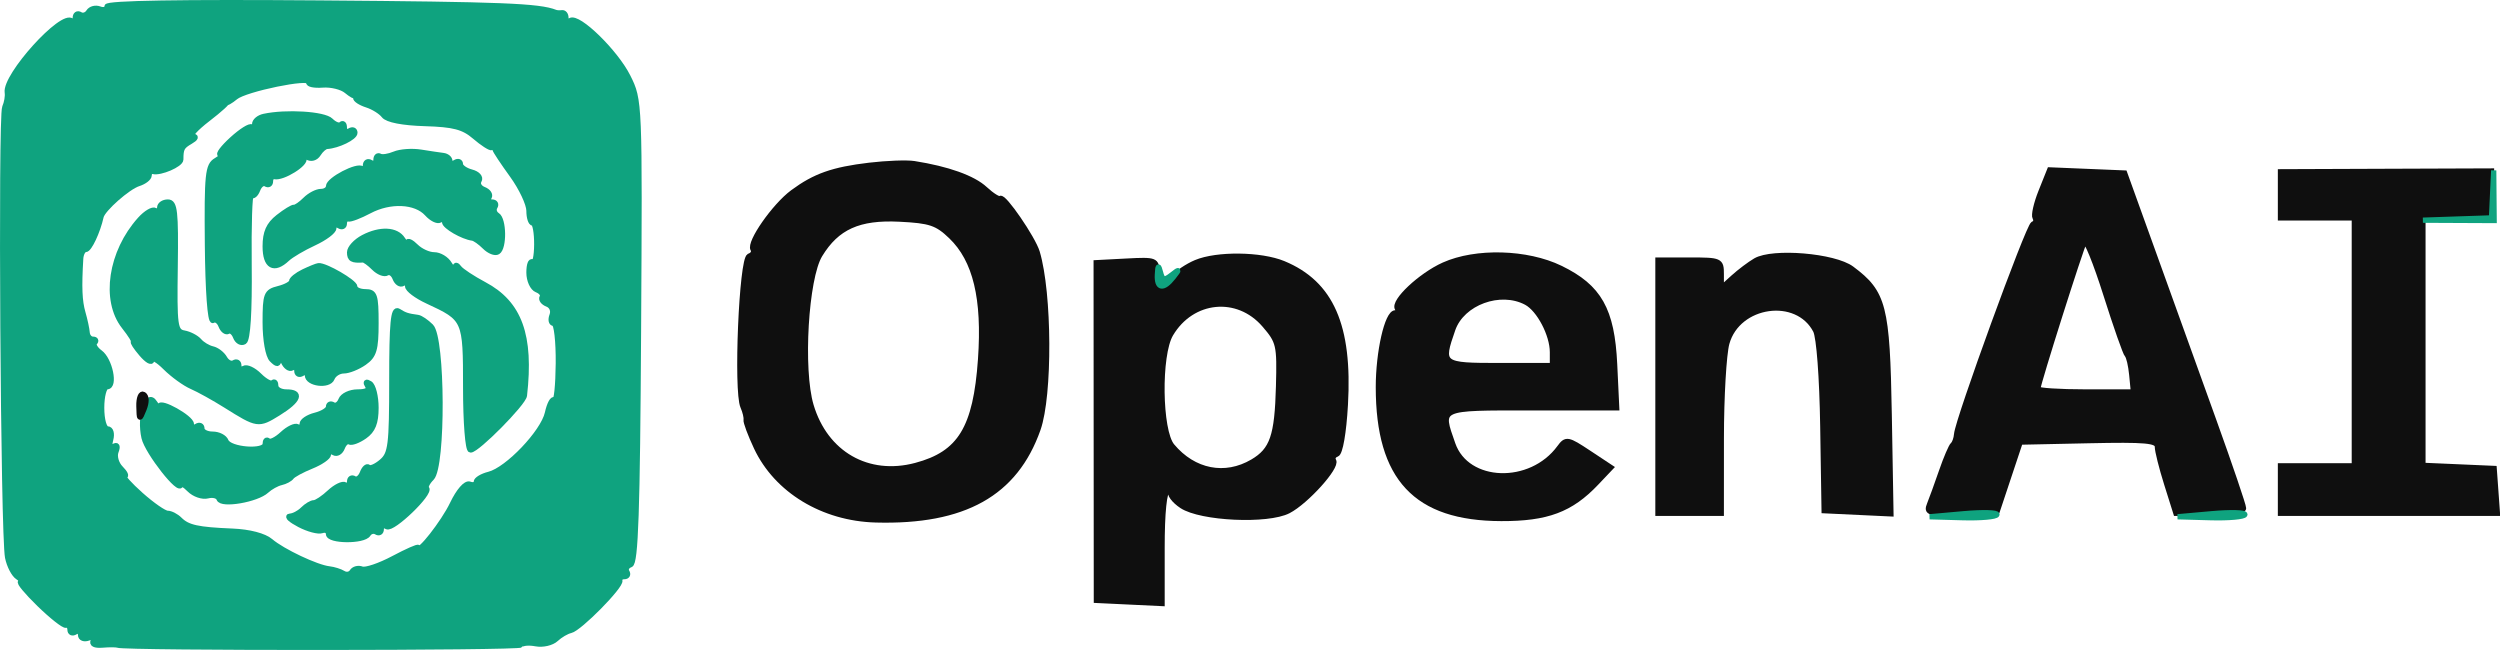 <svg xmlns="http://www.w3.org/2000/svg" version="1.0" style="" preserveAspectRatio="xMidYMid meet" viewBox="57.73 127.7 473.88 123.2">
<g fill="#0FA37FFF" stroke="#0FA37FFF">
<path d="M 78.000 128.947 C 78.000 129.491 77.371 129.696 76.601 129.400 C 75.832 129.105 74.901 129.352 74.532 129.948 C 74.163 130.545 73.443 130.774 72.931 130.457 C 72.419 130.141 72.000 130.434 72.000 131.108 C 72.000 131.782 71.713 132.047 71.363 131.696 C 69.587 129.920 58.600 142.072 59.113 145.245 C 59.224 145.935 59.009 147.188 58.635 148.030 C 57.834 149.832 58.337 229.174 59.176 233.364 C 59.492 234.939 60.369 236.619 61.125 237.098 C 61.881 237.577 62.126 237.976 61.668 237.985 C 61.211 237.993 62.786 239.898 65.168 242.218 C 67.551 244.537 69.838 246.337 70.250 246.218 C 70.663 246.098 71.000 246.477 71.000 247.059 C 71.000 247.641 71.450 247.840 72.000 247.500 C 72.550 247.160 73.000 247.407 73.000 248.048 C 73.000 248.691 73.696 248.947 74.552 248.618 C 75.510 248.251 75.850 248.434 75.440 249.098 C 75.028 249.764 75.672 250.098 77.138 249.976 C 78.437 249.867 79.725 249.872 80.000 249.986 C 81.402 250.566 156.172 250.531 156.531 249.949 C 156.763 249.575 158.017 249.472 159.318 249.721 C 160.620 249.969 162.329 249.571 163.116 248.836 C 163.903 248.101 165.151 247.370 165.889 247.212 C 167.553 246.854 175.516 238.778 175.218 237.750 C 175.098 237.338 175.477 237.000 176.059 237.000 C 176.641 237.000 176.864 236.588 176.553 236.085 C 176.242 235.582 176.553 234.983 177.244 234.752 C 178.221 234.427 178.556 224.620 178.753 190.532 C 179.005 146.896 178.997 146.714 176.761 142.236 C 174.434 137.576 167.353 130.664 165.855 131.589 C 165.385 131.880 165.000 131.641 165.000 131.059 C 165.000 130.477 164.663 130.053 164.250 130.118 C 163.838 130.184 163.275 130.149 163.000 130.042 C 159.869 128.821 152.944 128.547 118.250 128.274 C 92.122 128.067 78.000 128.303 78.000 128.947 M 118.895 143.811 C 120.493 143.689 122.521 144.187 123.400 144.917 C 124.280 145.647 125.053 146.077 125.118 145.872 C 125.184 145.668 125.193 145.810 125.139 146.189 C 125.085 146.568 126.042 147.196 127.266 147.585 C 128.491 147.973 129.944 148.882 130.496 149.605 C 131.120 150.422 134.065 150.994 138.279 151.118 C 143.712 151.278 145.585 151.770 147.712 153.598 C 149.172 154.852 150.621 155.793 150.933 155.689 C 151.245 155.585 151.528 155.725 151.563 156.000 C 151.597 156.275 153.060 158.480 154.813 160.900 C 156.566 163.320 158.000 166.358 158.000 167.650 C 158.000 168.943 158.338 170.000 158.750 170.001 C 159.163 170.001 159.489 171.827 159.475 174.059 C 159.462 176.291 159.124 177.791 158.725 177.392 C 158.326 176.993 158.000 177.881 158.000 179.365 C 158.000 180.849 158.672 182.321 159.494 182.636 C 160.316 182.952 160.769 183.565 160.500 184.000 C 160.231 184.435 160.676 185.046 161.489 185.357 C 162.328 185.679 162.711 186.589 162.376 187.462 C 162.052 188.308 162.201 189.000 162.708 189.000 C 163.216 189.000 163.602 192.413 163.565 196.583 C 163.529 200.754 163.205 203.872 162.845 203.512 C 162.485 203.152 161.882 204.262 161.504 205.980 C 160.705 209.619 153.928 216.729 150.420 217.610 C 149.089 217.944 148.000 218.604 148.000 219.077 C 148.000 219.550 147.438 219.728 146.750 219.472 C 146.026 219.203 144.659 220.771 143.500 223.202 C 141.821 226.724 137.000 232.866 137.000 231.483 C 137.000 231.248 134.883 232.182 132.297 233.557 C 129.710 234.933 127.024 235.840 126.329 235.573 C 125.633 235.306 124.794 235.525 124.463 236.060 C 124.132 236.595 123.382 236.736 122.795 236.373 C 122.208 236.011 121.002 235.632 120.114 235.532 C 117.724 235.264 111.269 232.211 109.021 230.286 C 107.821 229.258 105.008 228.521 101.779 228.387 C 95.198 228.115 93.296 227.696 91.790 226.190 C 91.135 225.535 90.097 225.000 89.482 225.000 C 88.867 225.000 86.594 223.425 84.432 221.501 C 82.269 219.576 80.870 218.001 81.321 218.001 C 81.773 218.000 81.455 217.312 80.614 216.471 C 79.773 215.630 79.367 214.206 79.712 213.307 C 80.107 212.279 79.940 211.919 79.263 212.337 C 78.578 212.761 78.377 212.275 78.710 211.001 C 79.003 209.882 78.741 209.000 78.117 209.000 C 77.481 209.000 77.000 207.279 77.000 205.000 C 77.000 202.800 77.465 201.000 78.034 201.000 C 79.628 201.000 78.574 195.893 76.698 194.521 C 75.781 193.851 75.324 193.009 75.682 192.651 C 76.040 192.293 75.883 192.000 75.333 192.000 C 74.783 192.000 74.294 191.438 74.247 190.750 C 74.199 190.063 73.838 188.375 73.443 187.000 C 72.801 184.761 72.694 182.183 73.020 176.750 C 73.077 175.788 73.502 175.000 73.964 175.000 C 74.664 175.000 76.251 171.615 76.884 168.773 C 77.198 167.359 81.963 163.146 83.968 162.510 C 85.086 162.155 86.000 161.446 86.000 160.933 C 86.000 160.420 86.338 160.089 86.750 160.198 C 88.115 160.559 92.000 158.882 92.000 157.933 C 92.000 155.855 92.211 155.460 93.821 154.526 C 94.876 153.914 95.018 153.543 94.203 153.526 C 93.490 153.512 94.809 152.038 97.135 150.250 C 99.461 148.463 101.057 147.000 100.682 147.000 C 100.307 147.000 100.156 147.113 100.346 147.250 C 100.537 147.388 101.449 146.873 102.373 146.106 C 104.222 144.571 116.654 142.020 116.245 143.259 C 116.104 143.685 117.297 143.933 118.895 143.811 "/></g>
<g fill="#0F0F0FFF" stroke="#0F0F0FFF">
<path d="M 222.500 159.036 C 215.606 159.854 212.190 161.061 208.002 164.157 C 204.534 166.721 199.681 173.674 200.469 174.950 C 200.768 175.433 200.447 176.017 199.756 176.248 C 198.315 176.727 197.262 201.807 198.558 204.766 C 198.976 205.720 199.245 206.840 199.157 207.256 C 199.068 207.672 199.948 210.038 201.111 212.513 C 204.934 220.645 213.725 225.979 223.750 226.248 C 240.474 226.698 250.170 221.272 254.482 209.052 C 256.749 202.625 256.658 183.311 254.324 175.500 C 253.542 172.884 247.943 164.724 247.342 165.325 C 247.086 165.581 245.776 164.770 244.430 163.523 C 242.188 161.445 237.378 159.724 231.000 158.719 C 229.625 158.502 225.800 158.645 222.500 159.036 M 238.003 172.503 C 242.654 176.959 244.415 184.289 243.605 195.815 C 242.687 208.873 239.742 213.696 231.318 215.931 C 222.244 218.339 214.182 213.720 211.460 204.554 C 209.437 197.740 210.454 180.427 213.137 176.016 C 216.348 170.736 220.545 168.846 228.216 169.228 C 234.049 169.518 235.337 169.949 238.003 172.503 "/></g>
<g fill="#0F0F0FFF" stroke="#0F0F0FFF">
<path d="M 284.428 177.462 C 282.817 178.139 280.882 179.437 280.127 180.347 C 278.158 182.719 277.000 182.387 277.000 179.450 C 277.000 176.978 276.825 176.909 271.257 177.200 L 265.515 177.500 265.534 209.500 L 265.554 241.500 271.777 241.798 L 278.000 242.095 278.000 231.607 C 278.000 224.757 278.401 220.870 279.155 220.405 C 279.827 219.989 280.039 220.128 279.663 220.736 C 279.308 221.311 280.251 222.595 281.759 223.589 C 285.373 225.971 298.017 226.559 301.947 224.527 C 305.308 222.789 311.245 216.206 310.516 215.026 C 310.225 214.555 310.491 214.003 311.107 213.798 C 311.769 213.577 312.437 209.739 312.741 204.407 C 313.593 189.470 310.053 181.405 301.000 177.657 C 296.732 175.890 288.399 175.792 284.428 177.462 M 297.403 189.262 C 300.154 192.450 300.294 193.058 300.087 200.911 C 299.837 210.369 298.924 213.026 295.165 215.236 C 289.946 218.304 283.989 217.137 279.902 212.245 C 277.482 209.348 277.301 194.991 279.635 191.040 C 283.652 184.240 292.320 183.373 297.403 189.262 "/></g>
<g fill="#0F0F0FFF" stroke="#0F0F0FFF">
<path d="M 444.608 164.021 C 443.704 166.282 443.199 168.514 443.488 168.981 C 443.776 169.447 443.612 169.980 443.123 170.165 C 442.215 170.507 428.822 207.279 428.614 210.000 C 428.551 210.825 428.234 211.725 427.909 212.000 C 427.585 212.275 426.620 214.525 425.765 217.000 C 424.911 219.475 423.882 222.309 423.480 223.299 C 422.812 224.941 423.338 225.071 429.543 224.799 L 436.337 224.500 438.502 218.000 L 440.667 211.500 453.667 211.222 C 464.416 210.992 466.667 211.192 466.667 212.377 C 466.667 213.166 467.459 216.328 468.426 219.405 L 470.186 225.000 476.593 225.000 C 480.117 225.000 483.000 224.572 483.000 224.050 C 483.000 223.527 480.441 215.989 477.312 207.300 C 474.184 198.610 469.111 184.525 466.039 176.000 L 460.454 160.500 453.354 160.205 L 446.253 159.909 444.608 164.021 M 460.942 195.000 C 461.249 195.275 461.641 196.963 461.814 198.750 L 462.128 202.000 453.064 202.000 C 448.079 202.000 444.000 201.731 444.000 201.403 C 444.000 200.453 452.186 174.606 452.836 173.503 C 453.159 172.954 454.990 177.454 456.904 183.503 C 458.817 189.551 460.635 194.725 460.942 195.000 "/></g>
<g fill="#0F0F0FFF" stroke="#0F0F0FFF">
<path d="M 331.397 177.929 C 327.023 179.892 321.773 184.824 322.613 186.182 C 322.891 186.632 322.713 187.000 322.217 187.000 C 320.687 187.000 319.000 194.414 319.006 201.116 C 319.021 218.361 326.112 225.932 342.290 225.978 C 350.970 226.003 355.471 224.319 360.287 219.249 L 363.073 216.314 358.866 213.530 C 354.884 210.895 354.589 210.842 353.345 212.543 C 347.913 219.972 335.791 219.576 333.108 211.881 C 330.640 204.800 330.204 205.000 348.086 205.000 L 364.172 205.000 363.781 196.750 C 363.291 186.410 360.862 182.105 353.500 178.530 C 347.172 175.458 337.487 175.194 331.397 177.929 M 347.055 185.030 C 349.485 186.330 352.000 191.121 352.000 194.450 L 352.000 197.000 342.000 197.000 C 330.910 197.000 330.752 196.878 333.106 190.126 C 334.880 185.038 342.125 182.391 347.055 185.030 "/></g>
<g fill="#0F0F0FFF" stroke="#0F0F0FFF">
<path d="M 390.500 177.111 C 389.400 177.750 387.488 179.190 386.250 180.311 L 384.000 182.349 384.000 179.674 C 384.000 177.072 383.838 177.000 378.000 177.000 L 372.000 177.000 372.000 201.000 L 372.000 225.000 378.000 225.000 L 384.000 225.000 384.006 210.750 C 384.009 202.913 384.480 194.813 385.052 192.752 C 387.149 185.200 398.385 183.605 401.891 190.360 C 402.533 191.599 403.106 199.238 403.250 208.500 L 403.500 224.500 409.829 224.800 L 416.157 225.100 415.829 206.300 C 415.469 185.698 414.823 183.186 408.718 178.635 C 405.437 176.190 393.766 175.213 390.500 177.111 "/></g>
<g fill="#0F0F0FFF" stroke="#0F0F0FFF">
<path d="M 490.000 164.632 L 490.000 169.000 497.000 169.000 L 504.000 169.000 504.000 192.500 L 504.000 216.000 497.000 216.000 L 490.000 216.000 490.000 220.500 L 490.000 225.000 510.557 225.000 L 531.115 225.000 530.807 220.750 L 530.500 216.500 523.750 216.204 L 517.000 215.909 517.000 192.454 L 517.000 169.000 523.500 169.000 L 530.000 169.000 530.000 164.557 L 530.000 160.114 510.000 160.189 L 490.000 160.265 490.000 164.632 "/></g>
<g fill="#0FA37FFF" stroke="#0FA37FFF">
<path d="M 132.000 199.719 C 132.000 212.115 131.801 213.726 130.085 215.196 C 129.031 216.098 127.917 216.583 127.608 216.275 C 127.300 215.966 126.764 216.451 126.419 217.351 C 126.073 218.252 125.388 218.740 124.895 218.435 C 124.403 218.131 124.000 218.385 124.000 219.000 C 124.000 219.615 123.618 219.882 123.151 219.594 C 122.685 219.305 121.354 219.954 120.193 221.035 C 119.033 222.116 117.705 223.000 117.242 223.000 C 116.779 223.000 115.838 223.563 115.150 224.250 C 114.463 224.938 113.360 225.519 112.700 225.542 C 112.040 225.565 112.850 226.291 114.500 227.155 C 116.150 228.019 118.063 228.525 118.750 228.279 C 119.438 228.034 120.000 228.321 120.000 228.917 C 120.000 230.289 126.667 230.348 127.510 228.984 C 127.856 228.425 128.557 228.226 129.069 228.543 C 129.581 228.859 130.000 228.615 130.000 228.000 C 130.000 227.385 130.472 227.173 131.048 227.530 C 132.138 228.203 139.472 221.139 138.594 220.261 C 138.320 219.986 138.749 219.108 139.548 218.310 C 141.739 216.118 141.638 191.781 139.429 189.571 C 138.564 188.707 137.439 187.944 136.929 187.875 C 134.972 187.612 134.462 187.445 133.250 186.676 C 132.272 186.055 132.000 188.893 132.000 199.719 "/></g>
<g fill="#0FA37FFF" stroke="#0FA37FFF">
<path d="M 88.000 167.059 C 88.000 167.641 87.615 167.880 87.145 167.590 C 86.675 167.299 85.390 168.060 84.289 169.281 C 78.710 175.464 77.340 184.620 81.250 189.591 C 82.488 191.164 83.296 192.462 83.046 192.476 C 82.796 192.489 83.471 193.527 84.546 194.782 C 85.621 196.038 86.500 196.549 86.500 195.919 C 86.500 195.288 87.656 195.929 89.070 197.343 C 90.483 198.756 92.733 200.387 94.070 200.967 C 95.406 201.547 98.300 203.151 100.500 204.532 C 106.554 208.332 106.694 208.352 110.475 206.016 C 114.413 203.582 115.013 202.000 112.000 202.000 C 110.900 202.000 110.000 201.475 110.000 200.833 C 110.000 200.192 109.738 199.929 109.417 200.250 C 109.096 200.571 107.954 199.954 106.880 198.880 C 105.806 197.806 104.493 197.195 103.964 197.523 C 103.434 197.850 103.000 197.615 103.000 197.000 C 103.000 196.385 102.578 196.143 102.061 196.462 C 101.545 196.781 100.758 196.394 100.311 195.602 C 99.865 194.810 98.827 194.013 98.004 193.831 C 97.181 193.649 96.056 192.975 95.504 192.334 C 94.952 191.693 93.659 191.018 92.630 190.834 C 90.913 190.527 90.775 189.503 90.932 178.250 C 91.078 167.773 90.879 166.000 89.552 166.000 C 88.698 166.000 88.000 166.477 88.000 167.059 "/></g>
<g fill="#0FA37FFF" stroke="#0FA37FFF">
<path d="M 126.592 172.706 C 125.166 173.453 124.000 174.725 124.000 175.532 C 124.000 176.828 124.483 177.101 126.536 176.964 C 126.830 176.945 127.767 177.624 128.616 178.473 C 129.466 179.323 130.578 179.761 131.088 179.446 C 131.597 179.131 132.283 179.574 132.612 180.431 C 132.941 181.288 133.612 181.740 134.105 181.435 C 134.597 181.131 135.000 181.366 135.000 181.957 C 135.000 182.549 136.681 183.813 138.736 184.766 C 145.971 188.123 146.000 188.188 146.000 201.222 C 146.000 207.734 146.412 213.000 146.921 213.000 C 148.188 213.000 156.969 204.119 157.133 202.671 C 158.422 191.299 156.208 185.190 149.506 181.625 C 147.310 180.456 145.179 179.050 144.772 178.500 C 144.278 177.833 144.015 177.833 143.985 178.500 C 143.960 179.050 143.481 178.713 142.920 177.750 C 142.359 176.788 141.055 176.000 140.022 176.000 C 138.988 176.000 137.436 175.293 136.571 174.429 C 135.707 173.564 134.993 173.227 134.985 173.679 C 134.976 174.130 134.562 173.857 134.065 173.070 C 132.868 171.179 129.792 171.029 126.592 172.706 "/></g>
<g fill="#0FA37FFF" stroke="#0FA37FFF">
<path d="M 127.405 200.845 C 127.874 201.605 127.231 202.000 125.528 202.000 C 124.103 202.000 122.679 202.672 122.364 203.494 C 122.048 204.316 121.388 204.740 120.895 204.435 C 120.403 204.131 120.000 204.310 120.000 204.833 C 120.000 205.355 118.875 206.066 117.500 206.411 C 116.125 206.756 115.000 207.506 115.000 208.078 C 115.000 208.650 114.618 208.882 114.151 208.594 C 113.685 208.305 112.383 208.927 111.258 209.974 C 110.133 211.022 108.940 211.607 108.606 211.273 C 108.273 210.940 108.000 211.206 108.000 211.865 C 108.000 213.498 101.206 212.980 100.561 211.298 C 100.287 210.584 99.149 210.000 98.031 210.000 C 96.914 210.000 96.000 209.523 96.000 208.941 C 96.000 208.359 95.550 208.160 95.000 208.500 C 94.450 208.840 94.000 208.653 94.000 208.085 C 94.000 206.896 88.008 203.549 87.985 204.724 C 87.976 205.151 87.549 204.836 87.036 204.024 C 85.602 201.756 84.131 206.648 85.038 210.669 C 85.656 213.408 92.000 221.461 92.000 219.505 C 92.000 219.149 92.742 219.599 93.649 220.506 C 94.556 221.413 96.109 221.943 97.101 221.684 C 98.093 221.424 99.061 221.682 99.252 222.255 C 99.687 223.560 106.415 222.404 108.242 220.711 C 108.960 220.045 110.208 219.351 111.014 219.170 C 111.821 218.988 112.710 218.513 112.991 218.113 C 113.271 217.713 114.963 216.795 116.750 216.072 C 118.538 215.349 120.000 214.335 120.000 213.820 C 120.000 213.304 120.453 213.162 121.007 213.504 C 121.561 213.847 122.283 213.426 122.612 212.569 C 122.941 211.712 123.539 211.215 123.942 211.464 C 124.345 211.713 125.647 211.235 126.837 210.402 C 128.423 209.291 129.000 207.851 129.000 205.002 C 129.000 202.866 128.480 200.797 127.845 200.405 C 127.130 199.962 126.962 200.130 127.405 200.845 "/></g>
<g fill="#0FA37FFF" stroke="#0FA37FFF">
<path d="M 107.750 149.768 C 106.788 149.976 106.000 150.639 106.000 151.240 C 106.000 151.841 105.749 152.082 105.442 151.776 C 105.136 151.469 103.460 152.519 101.719 154.109 C 99.979 155.699 98.992 157.014 99.527 157.030 C 100.062 157.047 99.694 157.530 98.710 158.103 C 97.106 159.036 96.934 160.698 97.054 174.073 C 97.132 182.787 97.568 188.767 98.101 188.438 C 98.603 188.127 99.283 188.574 99.612 189.431 C 99.941 190.288 100.565 190.769 101.000 190.500 C 101.435 190.231 102.059 190.712 102.388 191.569 C 102.717 192.426 103.460 192.834 104.039 192.476 C 104.706 192.063 105.038 186.753 104.945 177.978 C 104.863 170.362 105.057 164.390 105.375 164.708 C 105.693 165.026 106.236 164.549 106.581 163.649 C 106.927 162.748 107.612 162.260 108.105 162.565 C 108.597 162.869 109.000 162.641 109.000 162.059 C 109.000 161.477 109.338 161.079 109.750 161.175 C 111.309 161.537 115.910 158.664 115.314 157.699 C 114.941 157.095 115.198 157.005 115.957 157.474 C 116.696 157.930 117.579 157.682 118.075 156.878 C 118.544 156.120 119.281 155.478 119.714 155.451 C 121.793 155.321 125.000 153.757 125.000 152.874 C 125.000 152.328 124.550 152.160 124.000 152.500 C 123.450 152.840 123.000 152.566 123.000 151.892 C 123.000 151.218 122.721 150.945 122.381 151.286 C 122.040 151.626 121.156 151.299 120.417 150.559 C 119.163 149.306 111.969 148.857 107.750 149.768 "/></g>
<g fill="#0FA37FFF" stroke="#0FA37FFF">
<path d="M 132.500 156.906 C 131.400 157.370 130.163 157.554 129.750 157.316 C 129.338 157.077 129.000 157.385 129.000 158.000 C 129.000 158.615 128.550 158.840 128.000 158.500 C 127.450 158.160 127.000 158.434 127.000 159.108 C 127.000 159.782 126.718 160.051 126.373 159.707 C 125.548 158.881 120.000 161.770 120.000 163.026 C 120.000 163.562 119.357 164.000 118.571 164.000 C 117.786 164.000 116.452 164.691 115.607 165.536 C 114.763 166.380 113.814 167.035 113.500 166.991 C 113.186 166.947 111.820 167.783 110.465 168.849 C 108.659 170.269 108.000 171.752 108.000 174.394 C 108.000 178.203 109.656 179.136 112.179 176.750 C 112.905 176.063 115.188 174.720 117.250 173.766 C 119.313 172.813 121.000 171.549 121.000 170.957 C 121.000 170.366 121.450 170.160 122.000 170.500 C 122.550 170.840 123.000 170.641 123.000 170.059 C 123.000 169.477 123.338 169.093 123.750 169.206 C 124.163 169.319 125.955 168.636 127.733 167.688 C 131.669 165.592 136.523 165.815 138.674 168.192 C 139.550 169.161 140.657 169.712 141.134 169.417 C 141.610 169.123 142.000 169.286 142.000 169.780 C 142.000 170.608 145.447 172.596 147.286 172.829 C 147.718 172.884 148.767 173.624 149.616 174.473 C 150.466 175.323 151.575 175.763 152.081 175.450 C 153.326 174.680 153.251 169.273 151.984 168.490 C 151.425 168.144 151.226 167.443 151.543 166.931 C 151.859 166.419 151.615 166.000 151.000 166.000 C 150.385 166.000 150.131 165.597 150.435 165.105 C 150.740 164.612 150.288 163.941 149.431 163.612 C 148.574 163.283 148.172 162.531 148.537 161.940 C 148.906 161.343 148.267 160.621 147.101 160.316 C 145.945 160.014 145.000 159.343 145.000 158.824 C 145.000 158.306 144.550 158.160 144.000 158.500 C 143.450 158.840 143.000 158.716 143.000 158.226 C 143.000 157.735 142.438 157.266 141.750 157.183 C 141.063 157.101 139.150 156.815 137.500 156.548 C 135.850 156.280 133.600 156.442 132.500 156.906 "/></g>
<g fill="#0FA37FFF" stroke="#0FA37FFF">
<path d="M 115.250 179.220 C 114.013 179.817 113.000 180.638 113.000 181.044 C 113.000 181.451 111.875 182.066 110.500 182.411 C 108.194 182.989 108.000 183.487 108.000 188.819 C 108.000 192.110 108.538 195.138 109.250 195.850 C 110.250 196.850 110.517 196.840 110.586 195.800 C 110.636 195.046 110.995 195.233 111.441 196.244 C 111.864 197.204 112.612 197.740 113.105 197.435 C 113.597 197.131 114.000 197.385 114.000 198.000 C 114.000 198.615 114.450 198.840 115.000 198.500 C 115.550 198.160 116.000 198.306 116.000 198.824 C 116.000 200.446 120.075 200.968 120.668 199.422 C 120.968 198.640 121.966 198.000 122.884 198.000 C 123.803 198.000 125.555 197.299 126.777 196.443 C 128.650 195.132 129.000 193.951 129.000 188.943 C 129.000 183.667 128.776 183.000 127.000 183.000 C 125.900 183.000 125.000 182.583 125.000 182.073 C 125.000 181.194 119.363 177.924 118.096 178.068 C 117.768 178.105 116.488 178.624 115.250 179.220 "/></g>
<g fill="#0FA37FFF" stroke="#0FA37FFF">
<path d="M 530.208 164.500 L 530.000 169.000 523.500 169.219 L 517.000 169.438 523.750 169.469 L 530.500 169.500 530.458 164.750 L 530.417 160.000 530.208 164.500 "/></g>
<g fill="#0FA37FFF" stroke="#0FA37FFF">
<path d="M 477.000 225.077 L 470.500 225.655 476.750 225.827 C 480.188 225.922 483.113 225.663 483.250 225.250 C 483.388 224.838 480.575 224.760 477.000 225.077 "/></g>
<g fill="#0FA37FFF" stroke="#0FA37FFF">
<path d="M 430.000 225.077 L 423.500 225.655 429.750 225.827 C 433.188 225.922 436.113 225.663 436.250 225.250 C 436.388 224.838 433.575 224.760 430.000 225.077 "/></g>
<g fill="#0FA37FFF" stroke="#0FA37FFF">
<path d="M 277.116 179.750 C 276.977 182.443 278.243 182.653 280.128 180.250 C 281.356 178.683 281.326 178.636 279.834 179.803 C 278.421 180.907 278.096 180.831 277.700 179.303 C 277.331 177.881 277.207 177.976 277.116 179.750 "/></g>
<g fill="#0F0F0FFF" stroke="#0F0F0FFF">
<path d="M 84.063 204.691 C 84.123 207.342 84.177 207.376 85.019 205.282 C 85.564 203.928 85.539 202.833 84.956 202.473 C 84.430 202.148 84.029 203.146 84.063 204.691 "/></g>
</svg>
